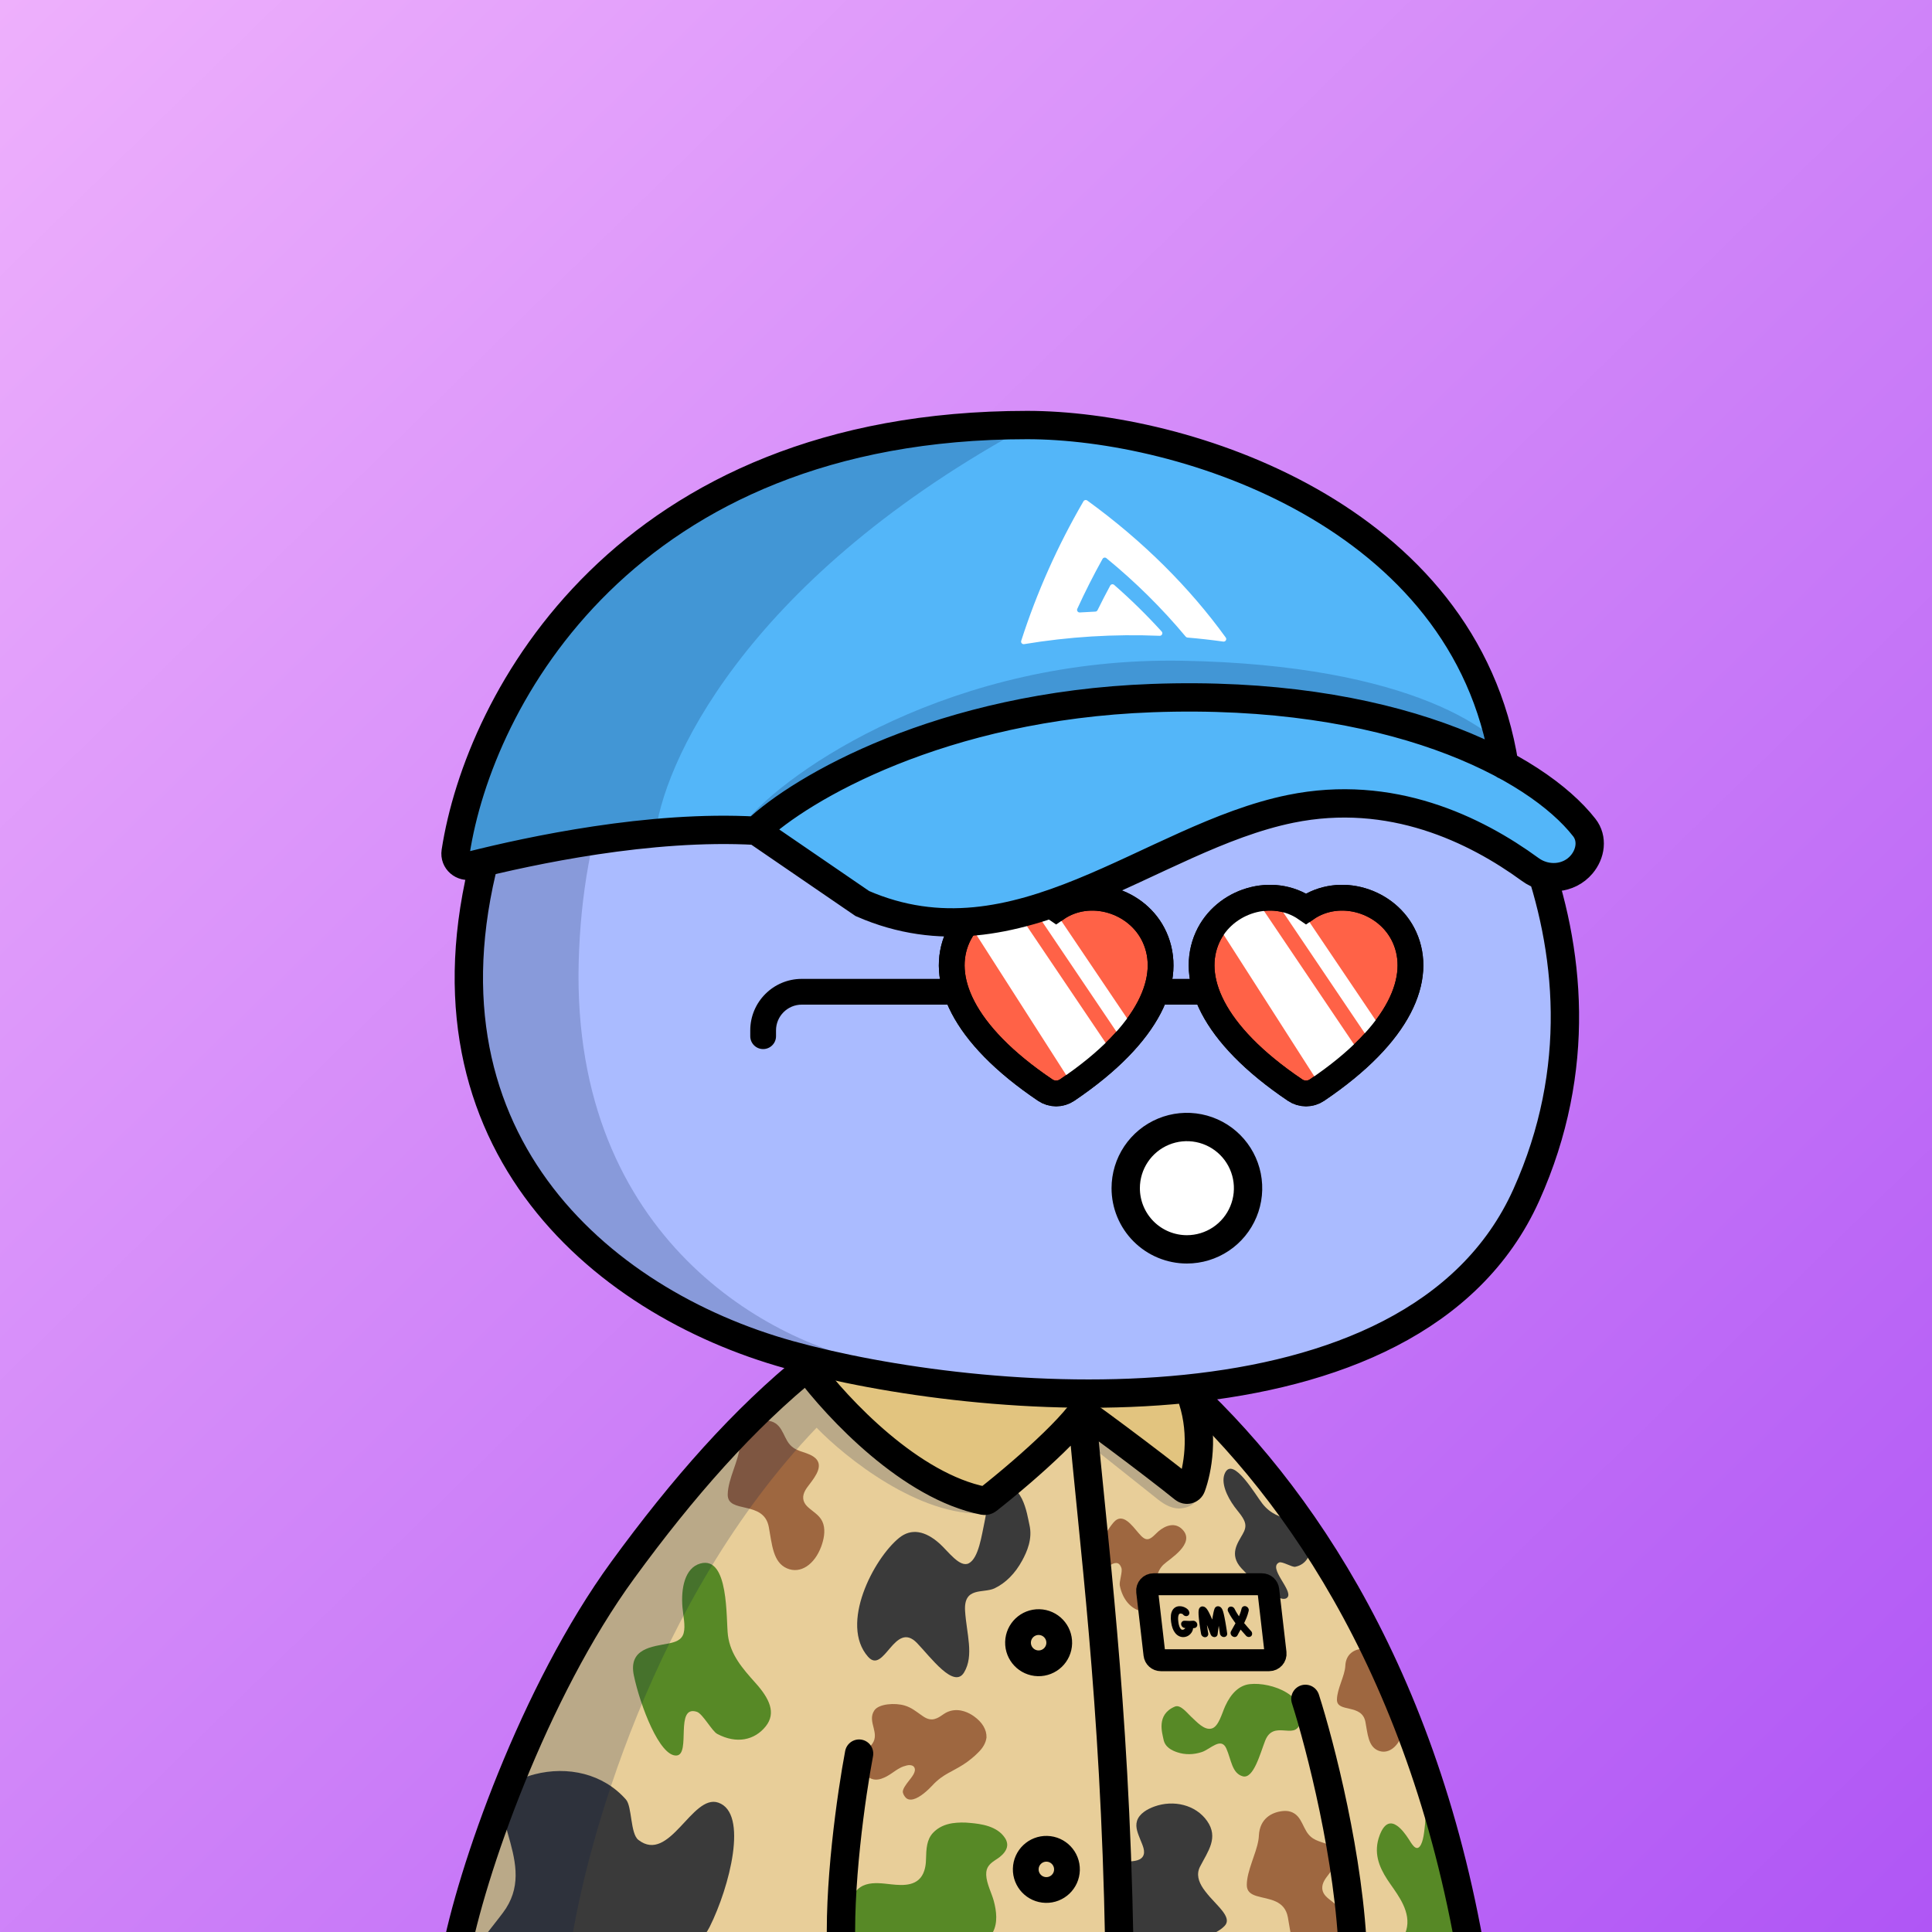 <svg
      xmlns="http://www.w3.org/2000/svg"
      preserveAspectRatio="xMidYMin meet"
      fill="none"
      viewBox="0 0 1500 1500"
    >
      <rect x="0" y="0" width="1500" height="1500" fill="#333333" stroke="none"/>
      <g>
      <path fill="url(#prefix__paint0_linear_53_30461)" d="M0 0h1500v1500H0z"/><defs><linearGradient id="prefix__paint0_linear_53_30461" x1="0" y1="0" x2="1500" y2="1533.5" gradientUnits="userSpaceOnUse">
<stop stop-color="#EEB0FC"/>
<stop offset="1" stop-color="#AF55F5"/>
</linearGradient></defs>
      <g clip-path="url(#clip0_496_885)">
<path d="M412 1344L351 1510.5H1139.5L1072 1282L994 1158.5L934 1099L920 1158.5L842 1099L761 1168.5L702.5 1137.5L626 1061L505 1185.5L412 1344Z" fill="#E8CE99"/>
<path d="M703.366 1395.85C702.18 1394.62 701.398 1393.28 701.051 1391.89C700.253 1389.39 703.751 1385.11 705.355 1382.99C707.748 1379.84 711.639 1375.58 709.895 1372.27C709.677 1371.8 709.269 1371.38 708.698 1371.01C708.144 1370.71 707.403 1370.51 706.58 1370.45C705.757 1370.39 704.895 1370.47 704.116 1370.67C702.226 1371.1 700.496 1371.72 699.038 1372.49C693.966 1375.08 690.44 1378.92 684.382 1380.95C677.693 1383.2 673.552 1379.81 671.547 1377.03L671.225 1376.58L670.309 1361.78C672.034 1358.91 675.466 1356.49 677.389 1353.66C680.097 1349.71 679.315 1345.68 678.309 1341.62C677.172 1337.04 675.767 1332.43 678.86 1327.93C682.306 1322.81 694.828 1321.9 702.412 1324.18C707.702 1325.78 711.085 1328.68 714.68 1331.15C717.033 1332.76 720.686 1335.96 725.6 1334.64C730.513 1333.32 732.616 1329.79 737.803 1328.37C745.479 1326.26 752.329 1329.78 756.252 1332.58C762.718 1337.24 766.089 1342.95 765.911 1348.94C765.461 1353.01 763.208 1357.07 759.327 1360.78C757.813 1362.31 756.146 1363.85 754.36 1365.29C745.217 1372.87 737.721 1374.95 730.335 1380.38C727.985 1382.14 725.927 1383.98 724.185 1385.9C720.671 1389.71 714.351 1395.64 709.032 1396.96C706.91 1397.5 704.937 1397.27 703.366 1395.85Z" fill="#9E6740"/>
<path d="M781.972 1432.96C781.659 1436.73 778.726 1439.77 776.005 1441.93C773.884 1443.6 770.744 1445.11 768.479 1447.58C767.105 1449.07 766.055 1450.92 765.769 1453.37C765.684 1454.12 765.656 1454.87 765.684 1455.63C765.901 1462.31 770.007 1470.05 771.518 1475.69C773.74 1483.88 774.7 1492.81 770.956 1500H662.715C660.37 1496.85 658.938 1492.56 659.002 1486.74C659.034 1484.9 659.192 1483.06 659.474 1481.27C662.911 1458.62 679.698 1461.68 691.828 1462.98C701.375 1464.01 713.637 1464.74 717.631 1452.32C718.281 1450.26 718.688 1448.05 718.835 1445.78C718.888 1445.12 718.925 1444.42 718.941 1443.7C719.148 1435.46 719.434 1428.3 724.399 1423C728.546 1418.57 733.861 1416.45 739.308 1415.56C743.939 1414.9 748.6 1414.82 753.241 1415.32C761.441 1416.05 774.313 1417.64 780.36 1427.17C781.061 1428.2 781.578 1429.47 781.866 1430.86C781.996 1431.54 782.032 1432.26 781.972 1432.96Z" fill="#578926"/>
<path d="M1140 1511H1086.16C1087.18 1508.49 1088.33 1506.14 1089.6 1503.98C1097.49 1489.77 1088.77 1476.2 1082.04 1466.45C1080.43 1464.14 1078.66 1461.66 1076.96 1459.06C1073.95 1454.38 1071.16 1449.18 1069.82 1443.39C1068.52 1437.76 1068.61 1431.57 1071.2 1424.78L1071.55 1423.91C1075.33 1414.71 1080.16 1414.29 1084.77 1417.57C1087.99 1419.81 1091.07 1423.82 1093.72 1427.89C1095.87 1431.2 1099.14 1437.4 1102.28 1433.6C1105.18 1430.15 1105.85 1421.43 1106.41 1416.13C1106.7 1413.39 1106.77 1409.65 1107.36 1406.5C1107.62 1404.86 1108.14 1403.36 1108.87 1402.18C1110.4 1400.26 1112.25 1399.15 1114.16 1399.01C1114.91 1398.95 1115.66 1399.14 1116.37 1399.56C1118.67 1400.95 1120.45 1405.26 1119.97 1415.48C1119.91 1416.77 1119.88 1418.07 1119.88 1419.37C1119.97 1425.67 1120.47 1431.94 1121.37 1438.06C1122.62 1446.96 1124.47 1455.58 1126.9 1463.77C1128.51 1469.38 1130.29 1474.87 1132.1 1480.33C1135.11 1489.35 1139.48 1500.07 1140 1511Z" fill="#578926"/>
<path d="M773.602 1154.76C767.532 1156.96 766.113 1173.72 764.437 1181.4C762.15 1191.97 759.858 1209.68 752.205 1213.72C745.266 1217.38 736.241 1204.54 729.755 1198.67C718.406 1188.39 707.443 1186.34 697.961 1194.1C678.144 1210.33 651.72 1261.1 673.946 1286.29C686.45 1300.47 694.575 1257.55 711.999 1275.67C722.62 1286.71 740.669 1311.57 748.519 1298.45C756.368 1285.33 750.431 1268.45 749.287 1250.76C748.082 1231.7 763.338 1237.24 772.056 1233.23C780.767 1229.1 788.171 1221.66 793.681 1211.49C797.303 1204.82 801.813 1194.74 799.247 1183.89C797.39 1175.77 793.883 1147.42 773.602 1154.76Z" fill="#3A3A3A"/>
<path d="M912.202 1324.98C916.619 1323.14 921.811 1330.16 924.836 1332.89C929.001 1336.65 934.98 1343.72 940.857 1341.98C946.206 1340.41 948.656 1330.29 951.273 1324.56C955.852 1314.52 962.298 1308.45 970.304 1307.56C987.055 1305.68 1016.83 1316.57 1009.14 1338.56C1004.82 1350.9 988.679 1335.05 982.252 1351.53C978.338 1361.57 973.212 1381.43 964.847 1379.11C956.481 1376.79 955.961 1366.26 952.167 1357.61C948.075 1348.3 939.757 1358.04 933.212 1360.25C926.623 1362.44 920.016 1362.5 913.916 1360.43C909.894 1359.07 904.464 1356.56 903.321 1350.38C902.464 1345.76 897.44 1331.13 912.202 1324.98Z" fill="#578926"/>
<path d="M565.168 1269.65C563.587 1257.36 566.178 1207.5 543.623 1213.94C531.693 1217.38 528.619 1233.12 529.861 1247.88C530.403 1254.36 532.332 1262.22 530.794 1267.92C529.256 1273.63 523.844 1275.02 518.927 1276.01C506.64 1278.44 487.673 1279.72 492.136 1300.88C497.043 1324.12 512.131 1363.94 525.293 1362.97C536.644 1362.12 523.65 1323.42 541.05 1329.05C545.582 1330.52 552.783 1344.05 556.837 1346.19C571.878 1354.23 585.935 1351.07 594.51 1340.32C602.808 1329.93 597.363 1318.66 586.524 1306.6C576.439 1295.34 567.114 1284.73 565.168 1269.65Z" fill="#578926"/>
<path d="M903.255 1214.84C907.641 1210.57 928.685 1198.47 918.018 1187.49C912.362 1181.66 904.932 1184.23 899.397 1188.95C896.974 1191.03 894.497 1194.26 891.642 1194.95C888.788 1195.64 886.311 1192.96 884.135 1190.44C878.75 1184.17 871.451 1173.79 864.511 1182.08C856.892 1191.18 846.23 1210.55 851.333 1217.72C855.739 1223.9 866.702 1206.02 870.657 1217.38C871.684 1220.35 868.81 1228.06 869.392 1230.98C871.529 1241.66 877.834 1248.77 885.245 1250.67C892.408 1252.53 895.001 1246.4 895.99 1236.97C896.92 1228.22 897.866 1220.06 903.255 1214.84Z" fill="#9E6740"/>
<path d="M897.27 1518.89C891.671 1517.77 886.117 1515 881.471 1511.84C876.825 1508.68 873.068 1504.83 871.574 1499.82L871.259 1445.41C872.224 1445.41 873.153 1445.34 874.046 1445.3C878.244 1445.13 884.695 1445.29 887.228 1441.49C889.761 1437.69 886.925 1432.29 885.492 1428.65C883.678 1423.95 881.174 1418.8 882.788 1413.69C884.587 1408.07 890.695 1404.59 896.267 1402.57C911.165 1397.21 928.323 1401.19 937.186 1413.8C946.275 1426.74 937.929 1437.2 931.718 1449.23C928.688 1455.11 930.535 1460.81 934.139 1466.2C936.359 1469.35 938.831 1472.35 941.535 1475.16C948.781 1483.01 955.914 1489.9 950.781 1495.27C947.229 1499 941.634 1501.63 935.778 1504.01C927.98 1507.2 919.732 1509.96 915.023 1514.4C909.869 1519.25 903.549 1520.13 897.27 1518.89Z" fill="#3A3A3A"/>
<path d="M980.147 1167.47C974.923 1160.89 957.285 1130.19 951.022 1143.74C947.689 1150.94 952.425 1161.59 958.426 1169.8C961.058 1173.41 964.738 1177.24 966.282 1181.28C967.827 1185.31 966.268 1188.49 964.742 1191.21C960.939 1197.96 954.11 1206.9 963.751 1217.52C974.331 1229.19 995.025 1246.28 999.716 1240.02C1003.77 1234.61 984.283 1217.27 993.087 1213.11C995.37 1212.02 1003.19 1216.92 1005.57 1216.45C1014.36 1214.73 1018.56 1206.76 1017.87 1196.71C1017.17 1186.96 1010.86 1182.63 1002.18 1180.15C994.097 1177.84 986.536 1175.57 980.147 1167.47Z" fill="#3A3A3A"/>
<path d="M550.969 1496.05C546.519 1504.93 540.083 1509.87 532.596 1512.18C523.59 1515.01 513.065 1514.17 502.705 1512.18C494.528 1510.6 486.352 1508.31 479.203 1506.57C469.718 1504.26 459.112 1501.96 450.422 1507.72C448.545 1508.99 446.821 1510.47 445.282 1512.13H370C372.815 1508.04 375.782 1504.07 378.62 1500.34C384.764 1492.35 390.371 1485.55 392.929 1481.52C405.065 1462.37 399.938 1443.29 394.097 1422.96C387.801 1401.07 389.986 1384.01 414.982 1377.58C440.832 1370.92 468.317 1377.07 486.001 1397.16C490.802 1402.6 489.307 1423.56 495.614 1428.48C519.829 1447.35 537.198 1392.57 557.651 1399.55C581.304 1407.63 566.4 1465.19 550.969 1496.05Z" fill="#3A3A3A"/>
<path d="M596.893 1185.55C599.433 1199.21 600.108 1212.97 611.002 1217.67C621.623 1222.26 632.416 1214.57 637.555 1200.83C639.478 1195.66 640.978 1188.97 639.22 1183.26C637.641 1178.09 633.88 1175.5 630.673 1172.92C628.189 1170.86 624.135 1168.26 623.632 1163.62C623.13 1158.98 626.553 1154.98 628.656 1152.19C633.213 1146.12 640.375 1136.87 631.634 1130.97C624.766 1126.34 616.564 1127.74 611.246 1118.83C608.985 1115.04 607.421 1110.44 604.644 1107.31C601.314 1103.56 597.094 1102.68 592.975 1103.09C584.657 1103.92 575.034 1108.72 574.388 1122.25C573.864 1133.7 565.152 1148.09 565.001 1160.39C564.821 1175.58 592.989 1164.45 596.893 1185.55Z" fill="#9E6740"/>
<path d="M1060.11 1336.93C1061.87 1346.35 1062.34 1355.84 1069.89 1359.08C1077.26 1362.25 1084.74 1356.94 1088.3 1347.47C1089.64 1343.9 1090.68 1339.29 1089.46 1335.35C1088.36 1331.79 1085.76 1330 1083.53 1328.22C1081.81 1326.8 1079 1325.01 1078.65 1321.81C1078.3 1318.61 1080.68 1315.85 1082.13 1313.93C1085.29 1309.73 1090.26 1303.36 1084.2 1299.29C1079.44 1296.09 1073.75 1297.06 1070.06 1290.92C1068.5 1288.3 1067.41 1285.13 1065.49 1282.97C1063.18 1280.39 1060.25 1279.78 1057.4 1280.06C1051.63 1280.63 1044.96 1283.94 1044.51 1293.28C1044.15 1301.18 1038.11 1311.1 1038 1319.58C1037.88 1330.05 1057.41 1322.38 1060.11 1336.93Z" fill="#9E6740"/>
<path d="M1041.15 1502.05C1040.96 1502.64 1040.76 1503.21 1040.55 1503.78C1040 1505.25 1039.38 1506.66 1038.7 1508H1003.83C1001.97 1502.26 1001.16 1495.37 999.886 1488.51C998.658 1481.89 995.023 1478.45 990.629 1476.38C981.06 1471.85 967.871 1473.79 968.001 1463.35C968.131 1452.29 975.192 1439.55 976.999 1428.8C977.199 1427.63 977.33 1426.45 977.389 1425.25C978.01 1411.73 987.651 1406.93 995.969 1406.09C1000.09 1405.68 1004.3 1406.57 1007.63 1410.31C1010.41 1413.43 1011.96 1418.03 1014.24 1421.82C1018.42 1428.82 1024.36 1429.45 1030.06 1431.65C1031.62 1432.22 1033.14 1432.99 1034.61 1433.95C1042.19 1439.05 1037.84 1446.67 1033.57 1452.56C1032.91 1453.47 1032.26 1454.35 1031.64 1455.16C1029.55 1457.94 1026.13 1461.9 1026.63 1466.6C1027.13 1471.3 1031.19 1473.88 1033.67 1475.88C1035.02 1476.99 1036.46 1478.08 1037.8 1479.37C1039.7 1481.01 1041.24 1483.39 1042.22 1486.25C1043.79 1491.36 1042.76 1497.18 1041.15 1502.05Z" fill="#9E6740"/>
<path d="M782 1014.5C704.8 1008.9 645.5 1043.17 625.5 1061L676.5 1117L762 1167.5L834.5 1103L924 1156V1081.5C908.833 1061.5 859.2 1020.1 782 1014.5Z" fill="#E2C47F"/>
<path d="M409.87 1339.62C462.691 1207.98 569.086 1113.24 605.384 1082.33L632.5 1058L637.5 1059.48C599.917 1079.63 651 1067.5 648.91 1093.5L659.5 1099.5L764.5 1175C714.1 1177.8 656.5 1131.81 634 1108.47C506.332 1241.92 454.501 1434.51 443.159 1511H353.699C350.414 1508.73 357.049 1471.27 409.87 1339.62Z" fill="#001647" fill-opacity="0.2"/>
<path d="M898.993 1164.13L846 1122L848.5 1108.47L886.5 1134C902.5 1140.17 933.5 1154.7 929.5 1163.5C927.233 1168.49 922.182 1170.5 917.169 1171.06C910.478 1171.81 904.264 1168.32 898.993 1164.13Z" fill="#001647" fill-opacity="0.2"/>
<path d="M353.5 1519.5C365.5 1454.33 414.5 1313.6 483.5 1219C530.101 1155.11 577.468 1101.29 629.141 1059.66C710.278 994.299 826.037 996.323 905.02 1064.27C1000.08 1146.05 1103.44 1290.29 1142.5 1519.5M1013.5 1319C1024.83 1354.33 1048.1 1443.9 1050.5 1519.5M667 1361.5C661.167 1392.33 650.3 1467.1 653.5 1519.5" stroke="black" stroke-width="22" stroke-linecap="round"/>
<path d="M926 1087C934.762 1114.34 929.833 1141.11 925.003 1154.27C924.105 1156.72 921.076 1157.36 919.054 1155.71C913.678 1151.34 905.408 1144.87 896 1137.66C878.238 1124.04 856.424 1107.73 842.381 1097.69C841.056 1096.75 839.228 1097.04 838.219 1098.32C827.763 1111.55 809.829 1128.31 793.42 1142.5C783.296 1151.26 773.753 1159.03 766.905 1164.4C766.012 1165.1 764.867 1165.39 763.753 1165.17C707.222 1153.99 651.015 1094.55 626.5 1061.79M840 1096.5C848.5 1195.5 865.5 1317.5 869 1508.5" stroke="black" stroke-width="22" stroke-linecap="round"/>
<circle cx="806.39" cy="1275.39" r="16" transform="rotate(1.412 806.39 1275.39)" stroke="black" stroke-width="20"/>
<circle cx="812.39" cy="1451.39" r="16" transform="rotate(1.412 812.39 1451.39)" stroke="black" stroke-width="20"/>
<path d="M890.645 1235.57C890.301 1232.61 892.623 1230 895.612 1230H979.721C982.26 1230 984.396 1231.9 984.688 1234.43L990.355 1283.43C990.699 1286.39 988.377 1289 985.388 1289H901.279C898.74 1289 896.604 1287.1 896.312 1284.57L890.645 1235.57Z" fill="#E8CE99" stroke="black" stroke-width="17"/>
<path d="M928.25 1258.98C927.65 1258.5 926.89 1258.28 926.11 1258.35C925.29 1258.45 924.47 1258.5 923.65 1258.49C922.94 1258.49 922.23 1258.45 921.48 1258.41L921.18 1258.39C920.97 1258.38 920.76 1258.36 920.55 1258.36C920.23 1258.35 919.91 1258.34 919.55 1258.34C919.19 1258.34 918.82 1258.4 918.49 1258.55C918.16 1258.7 917.86 1258.93 917.63 1259.2C917.39 1259.47 917.22 1259.8 917.12 1260.15C917.02 1260.5 916.99 1260.87 917.04 1261.21C917.13 1261.98 917.5 1262.68 918.06 1263.16C918.62 1263.69 919.35 1263.99 920.08 1263.99H920.31C920.2 1264.16 920.07 1264.32 919.92 1264.47C919.67 1264.75 919.38 1264.96 919.04 1265.12C918.71 1265.28 918.35 1265.36 918.05 1265.37C917.78 1265.35 917.51 1265.27 917.27 1265.14C917.03 1265.01 916.83 1264.82 916.66 1264.58C916.26 1264.04 915.93 1263.45 915.69 1262.84C915.26 1261.7 914.99 1260.52 914.87 1259.28C914.56 1256.97 914.61 1255.21 915.04 1254.02C915.24 1253.38 915.54 1252.99 915.9 1252.83C916.11 1252.75 916.32 1252.72 916.54 1252.73C916.79 1252.74 917.05 1252.78 917.28 1252.84C917.51 1252.9 917.74 1252.98 917.96 1253.07C918.07 1253.12 918.18 1253.17 918.29 1253.23C918.56 1253.63 918.91 1253.98 919.3 1254.25C919.79 1254.59 920.36 1254.77 920.94 1254.77C921.29 1254.78 921.68 1254.7 922.01 1254.55C922.34 1254.4 922.64 1254.17 922.87 1253.89C923.11 1253.6 923.28 1253.26 923.37 1252.9C923.46 1252.54 923.47 1252.15 923.4 1251.78C923.32 1251.39 923.19 1251.01 923 1250.65C922.73 1250.13 922.35 1249.67 921.93 1249.32C921.42 1248.86 920.85 1248.47 920.27 1248.19C918.96 1247.46 917.47 1247.07 916 1247.07C915.45 1247.04 914.9 1247.09 914.37 1247.21C913.87 1247.32 913.38 1247.49 912.9 1247.72C912.37 1247.98 911.88 1248.32 911.45 1248.73C911.01 1249.14 910.64 1249.61 910.32 1250.15C909.64 1251.37 909.23 1252.69 909.1 1254.08C908.93 1255.87 908.98 1257.67 909.26 1259.43C909.74 1262.98 910.78 1265.8 912.37 1267.8C913.13 1268.78 914.06 1269.58 915.16 1270.17C916.19 1270.72 917.34 1271.02 918.48 1271.05H918.67C918.67 1271.05 918.69 1271.05 918.7 1271.05C919.73 1271.05 920.73 1270.84 921.67 1270.43C922.64 1270.01 923.5 1269.4 924.21 1268.64C924.9 1267.93 925.44 1267.11 925.82 1266.2C926.1 1265.53 926.26 1264.83 926.31 1264.12C926.36 1264.12 926.41 1264.12 926.47 1264.11C926.77 1264.09 927.07 1264.05 927.33 1264.01C927.7 1263.98 928.07 1263.86 928.39 1263.67C928.71 1263.48 928.98 1263.21 929.18 1262.89C929.38 1262.57 929.51 1262.22 929.56 1261.84C929.61 1261.47 929.58 1261.1 929.47 1260.74C929.28 1260.02 928.84 1259.39 928.26 1258.99L928.25 1258.98Z" fill="black"/>
<path d="M952.36 1265.36C952.24 1264.54 952.09 1263.62 951.92 1262.57C951.75 1261.53 951.57 1260.46 951.38 1259.35L950.72 1255.82C950.52 1254.76 950.31 1253.8 950.1 1252.97C949.91 1252.24 949.75 1251.62 949.59 1251.1C949.44 1250.61 949.26 1250.12 949.05 1249.66C948.88 1249.28 948.66 1248.91 948.41 1248.56C948.18 1248.26 947.91 1248 947.63 1247.79C947.27 1247.51 946.86 1247.3 946.41 1247.19C945.96 1247.08 945.51 1247.07 945.02 1247.15C944.62 1247.24 944.23 1247.43 943.91 1247.68C943.59 1247.94 943.32 1248.27 943.12 1248.67C942.98 1248.99 942.85 1249.32 942.76 1249.62C942.64 1249.97 942.53 1250.32 942.44 1250.68L942.13 1251.99C941.95 1252.79 941.77 1253.71 941.59 1254.81C941.46 1255.61 941.32 1256.49 941.18 1257.42C940.18 1255.08 939.29 1253.18 938.55 1251.77C938.12 1250.91 937.61 1250.08 937.05 1249.3C936.88 1249.07 936.71 1248.86 936.56 1248.69C936.39 1248.49 936.2 1248.31 936.05 1248.21C935.66 1247.83 935.17 1247.55 934.65 1247.38C934.31 1247.27 933.95 1247.21 933.53 1247.2C933.11 1247.22 932.72 1247.32 932.35 1247.51C931.99 1247.7 931.66 1247.97 931.42 1248.28C931.23 1248.51 931.07 1248.77 930.94 1249.06C930.79 1249.4 930.69 1249.77 930.65 1250.12C930.57 1250.59 930.53 1251.08 930.53 1251.55C930.52 1252.1 930.51 1252.72 930.56 1253.56C930.61 1254.49 930.69 1255.45 930.79 1256.39C930.9 1257.44 931.03 1258.61 931.19 1259.92C931.28 1260.57 931.37 1261.22 931.46 1261.85L931.64 1263.09C931.76 1263.95 931.89 1264.72 932 1265.42L932.07 1265.82C932.2 1266.61 932.35 1267.5 932.51 1268.45C932.62 1269.2 933.01 1269.89 933.57 1270.35C934.11 1270.84 934.81 1271.12 935.53 1271.14H935.6H935.65C936.02 1271.14 936.39 1271.05 936.72 1270.89C937.05 1270.73 937.35 1270.48 937.57 1270.19C937.8 1269.89 937.97 1269.54 938.05 1269.17C938.13 1268.8 938.13 1268.41 938.05 1268.09C937.9 1267.21 937.77 1266.42 937.66 1265.71L937.29 1263.25C937.21 1262.7 937.13 1262.14 937.05 1261.57L938 1263.96C938.38 1264.9 938.71 1265.75 939 1266.48C939.29 1267.21 939.59 1268.03 939.92 1268.92C940.14 1269.53 940.53 1270.05 941.04 1270.42C941.55 1270.8 942.16 1271.02 942.83 1271.05C943.46 1271.07 944.07 1270.86 944.56 1270.44C945.02 1270.03 945.31 1269.47 945.37 1268.86V1268.78C945.38 1268.68 945.41 1268.47 945.44 1268.16C945.5 1267.7 945.57 1267.11 945.68 1266.36C945.79 1265.61 945.9 1264.74 946.03 1263.76C946.09 1263.26 946.16 1262.76 946.23 1262.25C946.29 1262.62 946.34 1262.98 946.4 1263.33L946.78 1265.82C946.89 1266.54 947 1267.34 947.12 1268.23C947.23 1268.98 947.61 1269.67 948.16 1270.15C948.72 1270.69 949.45 1270.99 950.23 1270.99C950.59 1271 950.98 1270.93 951.32 1270.78C951.66 1270.63 951.97 1270.4 952.21 1270.12C952.45 1269.84 952.63 1269.5 952.72 1269.14C952.81 1268.78 952.82 1268.4 952.76 1268.08C952.62 1267.07 952.5 1266.16 952.37 1265.34L952.36 1265.36Z" fill="black"/>
<path d="M971.361 1266.41L971.131 1266.15C970.171 1265.06 969.231 1264 968.321 1262.95C967.521 1262.03 966.741 1261.11 965.961 1260.17C966.601 1258.87 967.211 1257.5 967.781 1256.08C968.461 1254.36 969.021 1252.57 969.441 1250.8C969.541 1250.43 969.571 1250.05 969.521 1249.67C969.471 1249.29 969.341 1248.93 969.151 1248.63C968.781 1247.97 968.191 1247.46 967.491 1247.19C967.151 1247.04 966.791 1246.98 966.411 1246.97C966.031 1246.97 965.661 1247.06 965.311 1247.22C964.981 1247.38 964.691 1247.61 964.461 1247.89C964.231 1248.17 964.061 1248.51 963.971 1248.87C963.671 1250.16 963.291 1251.45 962.821 1252.7C962.561 1253.4 962.281 1254.11 961.941 1254.89C961.431 1254.16 960.941 1253.41 960.481 1252.66C959.791 1251.55 959.141 1250.38 958.561 1249.2C958.231 1248.5 957.671 1247.94 956.981 1247.63C956.311 1247.3 955.541 1247.25 954.811 1247.48C954.461 1247.6 954.131 1247.81 953.871 1248.08C953.611 1248.35 953.421 1248.68 953.311 1249.04C953.201 1249.4 953.161 1249.78 953.201 1250.16C953.241 1250.54 953.351 1250.9 953.521 1251.2C954.351 1252.88 955.281 1254.53 956.311 1256.11C957.241 1257.52 958.221 1258.93 959.231 1260.29L958.821 1261.04C958.611 1261.42 958.401 1261.81 958.151 1262.2C957.751 1262.91 957.351 1263.64 956.941 1264.38C956.541 1265.12 956.131 1265.85 955.701 1266.62C955.531 1266.96 955.441 1267.32 955.421 1267.69C955.401 1268.07 955.451 1268.44 955.581 1268.77C955.821 1269.49 956.321 1270.11 956.931 1270.46C957.411 1270.8 957.971 1270.98 958.521 1270.98C958.561 1270.98 958.601 1270.98 958.641 1270.98C959.071 1270.98 959.491 1270.86 959.871 1270.64C960.281 1270.4 960.601 1270.04 960.801 1269.63C961.171 1268.91 961.551 1268.19 961.941 1267.48C962.341 1266.77 962.731 1266.07 963.131 1265.38L963.231 1265.21C963.751 1265.82 964.281 1266.43 964.801 1267.02C965.561 1267.88 966.331 1268.74 967.061 1269.56L967.301 1269.86C967.591 1270.22 967.971 1270.51 968.401 1270.7C968.801 1270.88 969.221 1270.97 969.671 1270.97C970.251 1270.96 970.831 1270.75 971.331 1270.35C971.601 1270.1 971.811 1269.8 971.951 1269.46C972.091 1269.12 972.161 1268.76 972.151 1268.41C972.151 1267.64 971.861 1266.91 971.351 1266.36L971.361 1266.41Z" fill="black"/>
</g>
<defs>
<clipPath id="clip0_496_885">
<rect width="1500" height="1500" fill="white"/>
</clipPath>
</defs>
      <g clip-path="url(#clip0_497_1194)">
<path d="M379.667 654.812C432.345 471.574 618.472 401.981 699.114 390.653C740.985 382.718 849.655 375.215 949.364 408.675C980 418.956 1049.88 457.388 1091.92 499.818C1144.47 552.856 1272.97 732.052 1185.05 927.725C1097.12 1123.4 758.414 1092.29 612.749 1051.82C464.472 1010.63 314.48 881.563 379.667 654.812Z" fill="#AABBFF"/>
<path d="M449.293 747.204C454.734 531.068 585.306 432.345 649.911 410C432.292 459.565 365.296 655.455 364 747.204C377.99 984.871 584.496 1053.43 681 1058C601.498 1044.46 443.853 963.339 449.293 747.204Z" fill="#001647" fill-opacity="0.2"/>
<path d="M379.667 654.812C432.345 471.574 618.472 401.981 699.114 390.653C740.985 382.718 849.655 375.215 949.364 408.675C980 418.956 1049.88 457.388 1091.92 499.818C1144.47 552.856 1272.97 732.052 1185.05 927.725C1097.12 1123.4 758.414 1092.29 612.749 1051.82C464.472 1010.63 314.48 881.563 379.667 654.812Z" stroke="black" stroke-width="22" stroke-linecap="round"/>
</g>
<defs>
    <clipPath id="prefix__clip0_299_662"><path fill="#fff" d="M0 0h1500v1500H0z"/></clipPath>
</defs>
      <g clip-path="url(#clip0_624_3503)">
<path d="M820.579 731.479C807.38 731.491 794.726 736.74 785.393 746.073C776.06 755.406 770.811 768.06 770.799 781.259C770.855 783.107 771.629 784.86 772.957 786.148C774.284 787.435 776.06 788.155 777.909 788.155C779.758 788.155 781.534 787.435 782.861 786.148C784.188 784.86 784.962 783.107 785.019 781.259C784.954 776.549 785.826 771.872 787.584 767.502C789.342 763.132 791.951 759.154 795.259 755.8C798.567 752.446 802.509 749.783 806.855 747.966C811.201 746.148 815.865 745.212 820.575 745.212C825.286 745.212 829.95 746.148 834.296 747.966C838.642 749.783 842.584 752.446 845.892 755.8C849.2 759.154 851.809 763.132 853.567 767.502C855.325 771.872 856.197 776.549 856.132 781.259C856.132 786.917 853.885 792.343 849.884 796.344C845.883 800.345 840.457 802.592 834.799 802.592C829.141 802.592 823.715 800.345 819.714 796.344C815.713 792.343 813.465 786.917 813.465 781.259C813.438 780.308 813.599 779.361 813.939 778.472C814.284 777.582 814.806 776.77 815.472 776.086C816.302 775.229 817.335 774.595 818.474 774.243C819.613 773.89 820.823 773.83 821.992 774.067C823.161 774.305 824.251 774.833 825.162 775.603C826.073 776.373 826.776 777.36 827.205 778.472C827.551 779.36 827.714 780.307 827.686 781.259C827.686 783.146 828.435 784.955 829.769 786.289C831.103 787.623 832.912 788.372 834.799 788.372C836.685 788.372 838.495 787.623 839.829 786.289C841.163 784.955 841.912 783.146 841.912 781.259C841.912 775.601 839.665 770.175 835.664 766.174C831.663 762.173 826.237 759.926 820.579 759.926C814.921 759.926 809.495 762.173 805.494 766.174C801.493 770.175 799.245 775.601 799.245 781.259C799.245 790.688 802.991 799.731 809.659 806.399C816.326 813.067 825.369 816.812 834.799 816.812C844.228 816.812 853.271 813.067 859.939 806.399C866.606 799.731 870.352 790.688 870.352 781.259C870.34 768.062 865.092 755.408 855.761 746.075C846.429 736.743 833.776 731.493 820.579 731.479Z" fill="black" stroke="black" stroke-width="5"/>
<path d="M1011.91 731.479C998.714 731.491 986.06 736.74 976.727 746.073C967.394 755.406 962.145 768.06 962.133 781.259C962.189 783.107 962.963 784.86 964.29 786.148C965.618 787.435 967.394 788.155 969.243 788.155C971.092 788.155 972.868 787.435 974.195 786.148C975.522 784.86 976.296 783.107 976.353 781.259C976.288 776.549 977.16 771.872 978.918 767.502C980.676 763.132 983.285 759.154 986.593 755.8C989.901 752.446 993.843 749.783 998.189 747.966C1002.53 746.148 1007.2 745.212 1011.91 745.212C1016.62 745.212 1021.28 746.148 1025.63 747.966C1029.98 749.783 1033.92 752.446 1037.23 755.8C1040.53 759.154 1043.14 763.132 1044.9 767.502C1046.66 771.872 1047.53 776.549 1047.47 781.259C1047.47 786.917 1045.22 792.343 1041.22 796.344C1037.22 800.345 1031.79 802.592 1026.13 802.592C1020.47 802.592 1015.05 800.345 1011.05 796.344C1007.05 792.343 1004.8 786.917 1004.8 781.259C1004.76 780.067 1005.02 778.884 1005.56 777.82C1006.1 776.756 1006.9 775.845 1007.89 775.171C1008.87 774.497 1010.01 774.081 1011.2 773.963C1012.38 773.844 1013.58 774.026 1014.68 774.492C1015.56 774.864 1016.36 775.41 1017.02 776.097C1017.68 776.785 1018.2 777.599 1018.54 778.492C1018.88 779.38 1019.05 780.327 1019.02 781.279C1019.02 783.166 1019.77 784.975 1021.1 786.309C1022.44 787.643 1024.25 788.392 1026.13 788.392C1028.02 788.392 1029.83 787.643 1031.16 786.309C1032.5 784.975 1033.25 783.166 1033.25 781.279C1033.25 775.621 1031 770.195 1027 766.194C1023 762.193 1017.57 759.946 1011.91 759.946C1006.25 759.946 1000.83 762.193 996.828 766.194C992.827 770.195 990.579 775.621 990.579 781.279C990.579 790.708 994.325 799.751 1000.99 806.419C1007.66 813.087 1016.7 816.832 1026.13 816.832C1035.56 816.832 1044.61 813.087 1051.27 806.419C1057.94 799.751 1061.69 790.708 1061.69 781.279C1061.67 768.081 1056.43 755.428 1047.09 746.095C1037.76 736.763 1025.11 731.513 1011.91 731.499V731.479Z" fill="black" stroke="black" stroke-width="5"/>
<path d="M921.5 970C930.895 970 940.078 967.214 947.89 961.995C955.701 956.775 961.789 949.357 965.384 940.677C968.979 931.998 969.92 922.447 968.087 913.233C966.254 904.019 961.731 895.555 955.088 888.912C948.445 882.269 939.981 877.746 930.767 875.913C921.553 874.08 912.002 875.021 903.323 878.616C894.643 882.211 887.225 888.299 882.005 896.11C876.786 903.922 874 913.105 874 922.5C874 928.738 875.229 934.914 877.616 940.677C880.003 946.44 883.502 951.677 887.912 956.088C892.323 960.498 897.56 963.997 903.323 966.384C909.085 968.771 915.262 970 921.5 970Z" fill="white" stroke="black" stroke-width="22" stroke-miterlimit="10" stroke-linecap="round"/>
</g>
<defs>
<clipPath id="clip0_624_3503">
<rect width="1500" height="1500" fill="white"/>
</clipPath>
</defs>
      <g clip-path="url(#clip0_924_929)">
<path d="M821.441 843.267C839.551 843.268 857.015 836.533 870.435 824.371C883.855 812.21 892.271 795.491 894.047 777.468C895.823 759.444 890.832 741.405 880.044 726.858C869.256 712.311 853.443 702.296 835.681 698.762C817.918 695.228 799.476 698.428 783.942 707.738C768.407 717.049 756.892 731.804 751.634 749.135C746.376 766.466 747.753 785.132 755.496 801.504C763.239 817.876 776.795 830.783 793.527 837.713C802.377 841.379 811.862 843.266 821.441 843.267Z" fill="#3A3A3A"/>
<path d="M582.5 804.5C582.5 810.023 586.977 814.5 592.5 814.5C598.023 814.5 602.5 810.023 602.5 804.5H582.5ZM747.334 760L622.5 760L622.5 780L747.334 780L747.334 760ZM582.5 800V804.5H602.5V800H582.5ZM622.5 760C600.409 760 582.5 777.908 582.5 800H602.5C602.5 788.954 611.454 780 622.5 780L622.5 760Z" fill="black"/>
<path d="M898 770H936" stroke="black" stroke-width="20" stroke-miterlimit="10"/>
<path d="M1014 705.605C988.007 687.573 950.464 699.18 937.571 727.664C923.496 758.76 940.008 802.21 1005.58 846.404C1010.62 849.799 1017.38 849.799 1022.42 846.403C1087.99 802.206 1104.5 758.755 1090.43 727.66C1077.54 699.176 1039.99 687.573 1014 705.605Z" fill="#FF6247" stroke="black" stroke-width="20"/>
<path d="M820 705.605C794.007 687.573 756.464 699.18 743.571 727.664C729.496 758.76 746.008 802.21 811.579 846.404C816.618 849.799 823.383 849.799 828.421 846.403C893.992 802.206 910.504 758.755 896.429 727.66C883.536 699.176 845.992 687.573 820 705.605Z" fill="#FF6247" stroke="black" stroke-width="20"/>
<path d="M944.92 717.728L976.004 699.329L1056.27 818.334L1024.16 841.5L944.92 717.728Z" fill="white"/>
<rect x="990.037" y="699.073" width="12.648" height="128.993" transform="rotate(-34 990.037 699.073)" fill="white"/>
<path d="M752.92 717.728L784.004 699.329L864.274 818.334L832.157 841.5L752.92 717.728Z" fill="white"/>
<rect x="798.037" y="699.073" width="12.648" height="128.993" transform="rotate(-34 798.037 699.073)" fill="white"/>
<path d="M1014 705.605C988.007 687.573 950.464 699.18 937.571 727.664C923.496 758.76 940.008 802.21 1005.58 846.404C1010.62 849.799 1017.38 849.799 1022.42 846.403C1087.99 802.206 1104.5 758.755 1090.43 727.66C1077.54 699.176 1039.99 687.573 1014 705.605Z" stroke="black" stroke-width="20"/>
<path d="M820 705.605C794.007 687.573 756.464 699.18 743.571 727.664C729.496 758.76 746.008 802.21 811.579 846.404C816.618 849.799 823.383 849.799 828.421 846.403C893.992 802.206 910.504 758.755 896.429 727.66C883.536 699.176 845.992 687.573 820 705.605Z" stroke="black" stroke-width="20"/>
</g>
<defs>
<clipPath id="clip0_924_929">
<rect width="1500" height="1500" fill="white"/>
</clipPath>
</defs>
      <g clip-path="url(#clip0_602_1969)">
<path d="M718.5 336C430.5 374.4 355.833 571 354.5 664.5L414.5 657L585 641.5L677.5 700.5L746 715.5L795 706.5L864.5 683L951 641.5L1027 629C1040.67 630 1078.8 633.9 1122 641.5C1176 651 1185 710.5 1224.5 677C1256.1 650.2 1196 608.166 1162 590.5C1163 539 1078.5 288 718.5 336Z" fill="#53B6F9"/>
<path d="M790.5 334.999C576.9 453.399 513.5 594.666 508.5 650.499L355.5 670.5C343.167 665.833 342.4 622.399 438 485.999C533.6 349.599 712.834 328.499 790.5 334.999Z" fill="#001647" fill-opacity="0.2"/>
<path d="M918 513C740.4 509.8 610.667 597.833 577.5 639.5L635 613.5L746 568.5L911.5 542.5L1081.5 557L1179.5 596C1166.33 568 1095.6 516.2 918 513Z" fill="#001647" fill-opacity="0.2"/>
<path d="M1168 594.006C1137.5 399.5 919 330 797.5 330C484.905 330 371.892 543.53 353.776 661.318C352.717 668.2 359.115 673.614 365.869 671.92C411.449 660.485 504.576 640.341 587 645M587 645C621.5 612.167 730.5 548 894.5 542C1079.59 535.228 1192.54 594.489 1230.03 642.496C1236.7 651.039 1235.02 662.819 1228.03 671.106V671.106C1218.11 682.881 1200.55 684.175 1188.11 675.098C1145.41 643.936 1080.11 612.042 1002 628C892.783 650.313 790 754 669.5 701.5L587 645Z" stroke="black" stroke-width="22" stroke-linecap="round"/>
<path d="M838.366 475.509C836.856 475.608 835.778 474.066 836.407 472.689C842.353 459.667 848.888 446.749 856.012 433.934C856.614 432.851 858.048 432.576 859.007 433.361C881.566 451.831 902.186 472.231 920.592 494.29C920.936 494.702 921.431 494.96 921.966 495.005C931.259 495.79 940.52 496.828 949.751 498.121C951.495 498.366 952.694 496.41 951.663 494.984C923.868 456.525 887.824 420.285 844.101 388.575C843.148 387.884 841.805 388.166 841.213 389.184C821.137 423.685 804.937 459.991 792.869 497.531C792.411 498.957 793.633 500.356 795.11 500.11C829.825 494.333 865.122 492.163 900.342 493.638C902.115 493.712 903.114 491.621 901.921 490.307C890.382 477.6 878.064 465.513 865.028 454.107C864.069 453.268 862.581 453.536 861.974 454.657C858.546 460.984 855.264 467.342 852.127 473.732C851.803 474.392 851.145 474.822 850.41 474.854C846.399 475.027 842.384 475.246 838.366 475.509Z" fill="white"/>
</g>
<defs>
<clipPath id="clip0_602_1969">
<rect width="1500" height="1500" fill="white"/>
</clipPath>
</defs>
      
    </g>
    </svg>